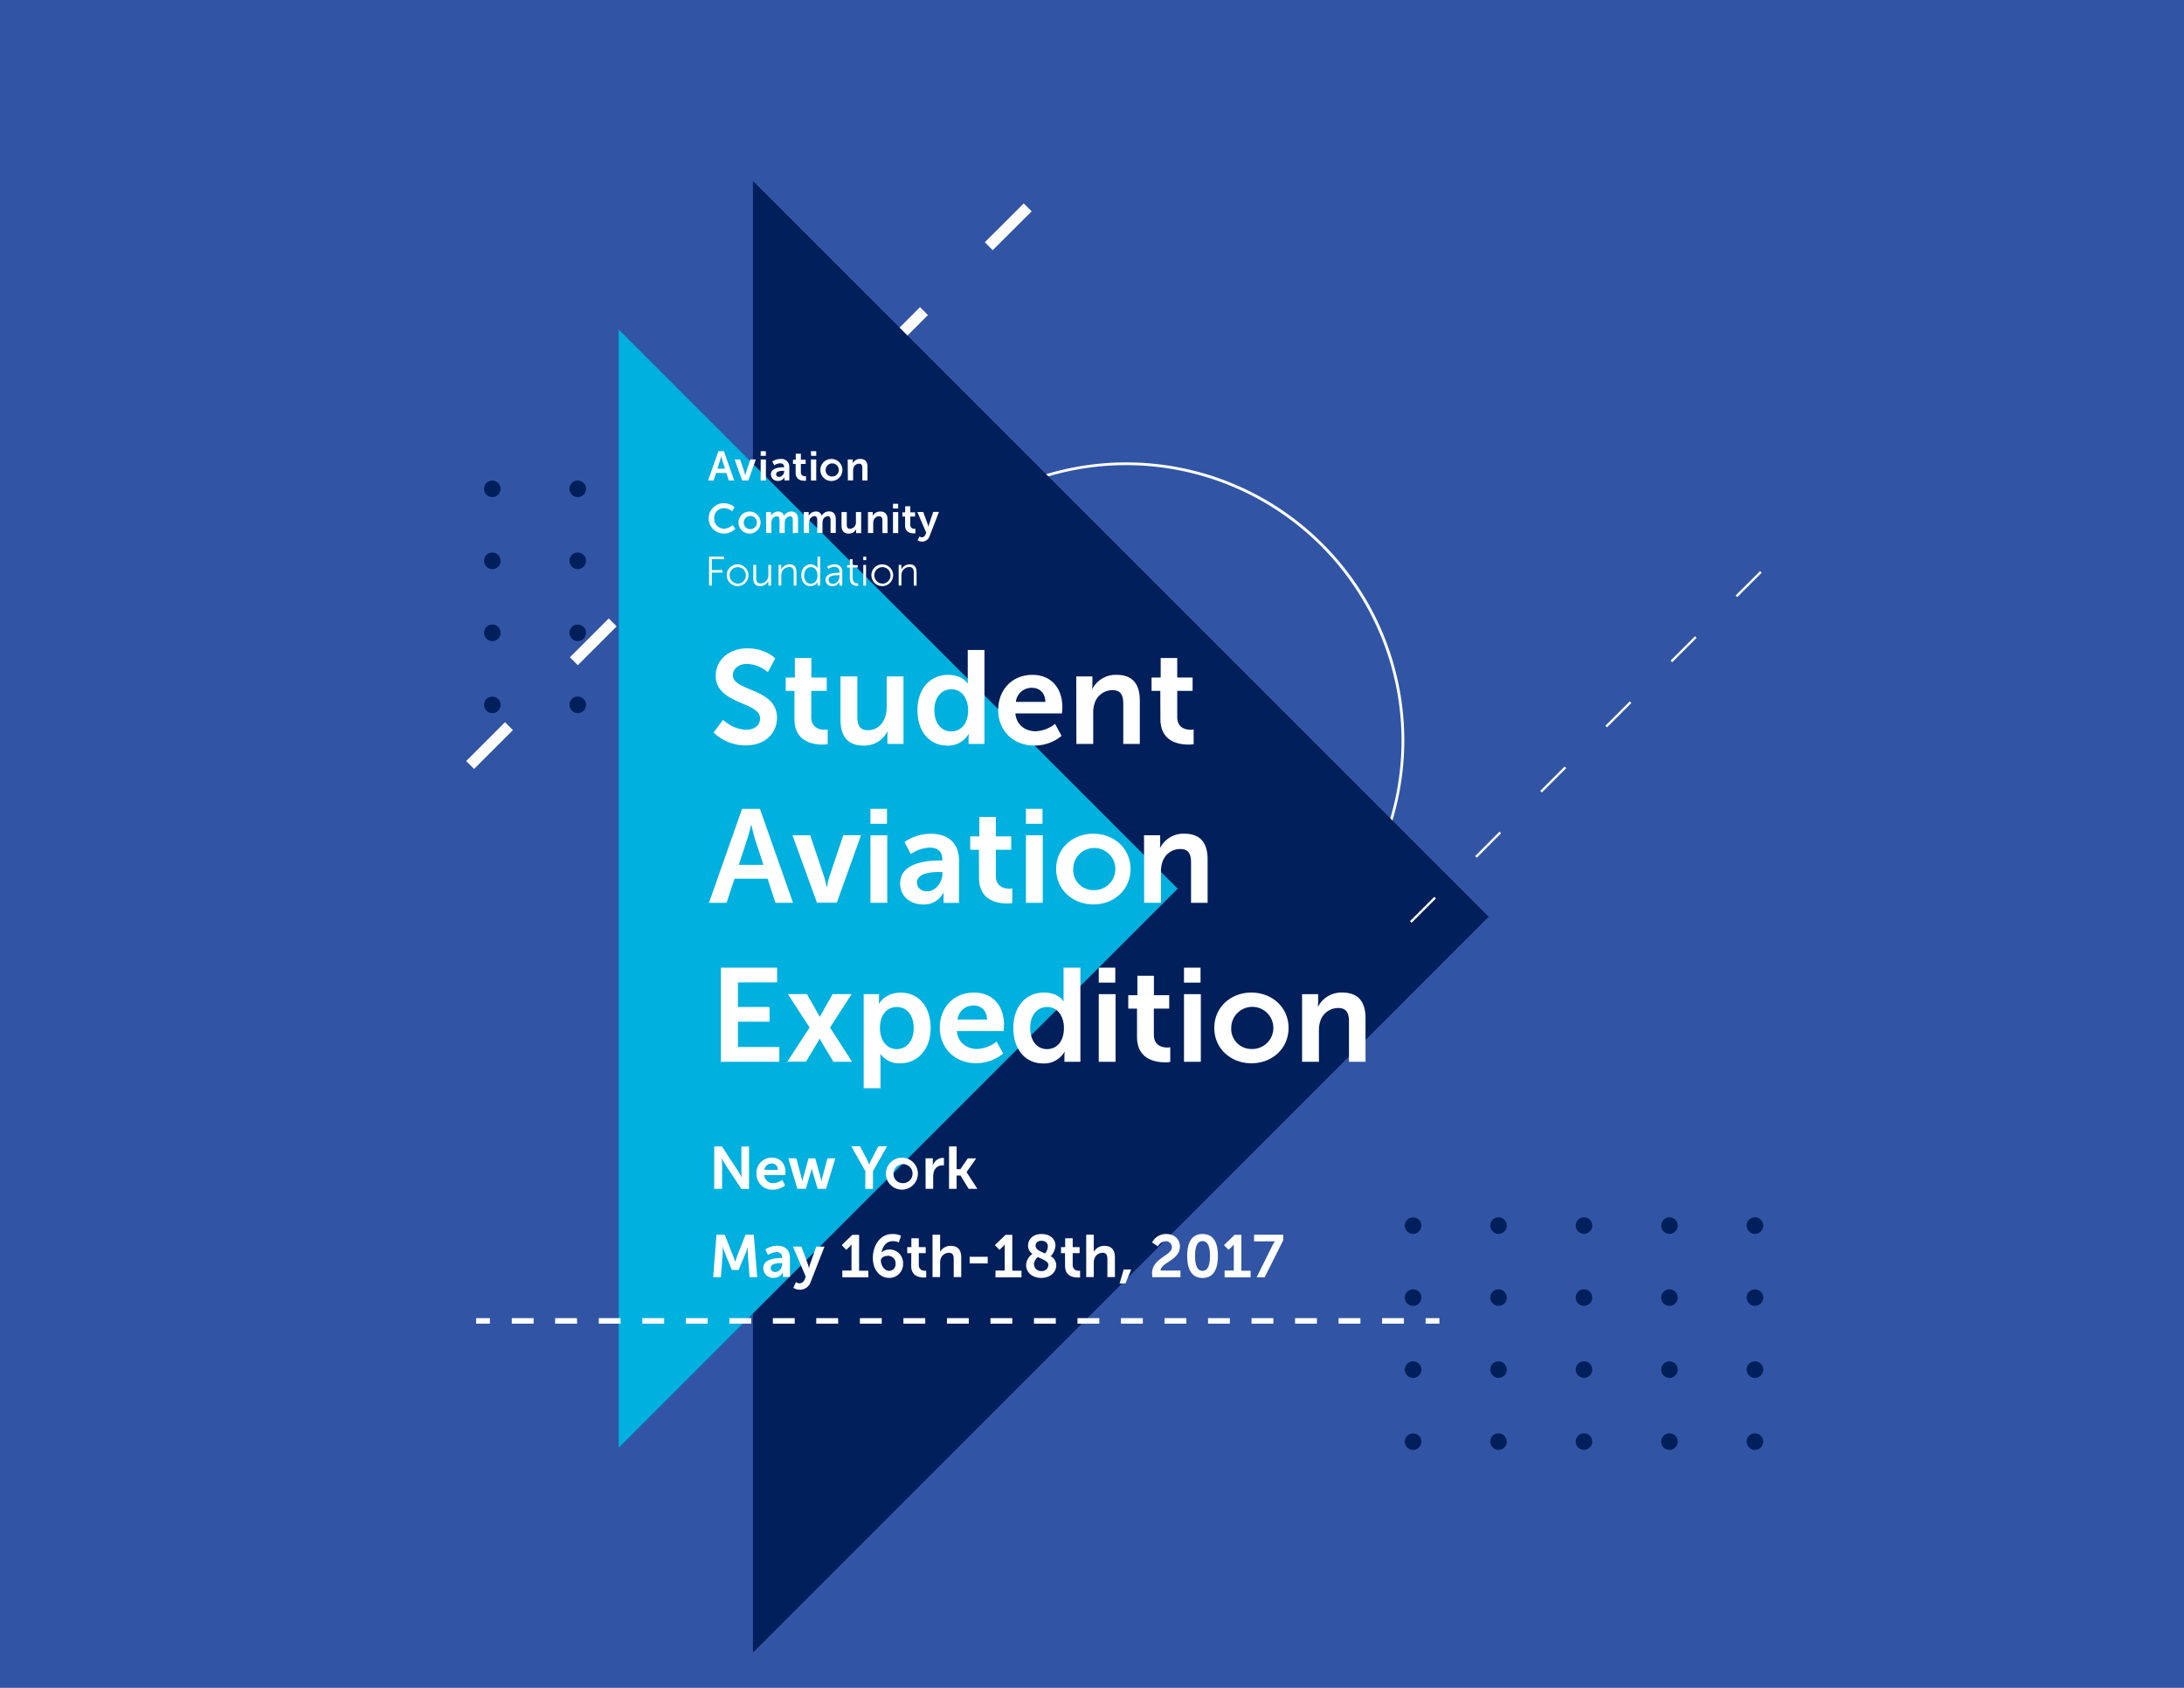 <svg xmlns="http://www.w3.org/2000/svg" viewBox="0 0 792 612"><defs><style>.cls-1{fill:#3155a4;}.cls-2{fill:#fff;}.cls-3{fill:#001f5b;}.cls-4{fill:#00b0df;}</style></defs><title>print-cover</title><g id="Layer_2" data-name="Layer 2"><g id="Layer_2-2" data-name="Layer 2"><rect class="cls-1" width="792" height="612"/><path class="cls-2" d="M371.25,73.76l2.87,2.87L360,90.71l-2.87-2.87Zm-37.62,37.62,2.87,2.87-14.09,14.09-2.87-2.87ZM296,149l2.87,2.87-14.09,14.09-2.87-2.87Zm-37.62,37.62,2.87,2.87-14.09,14.09-2.87-2.87Zm-37.62,37.62,2.87,2.87-14.09,14.09-2.87-2.87Zm-37.62,37.62,2.87,2.87-14.09,14.09-2.87-2.87Z"/><path class="cls-2" d="M408.42,369.32A100.83,100.83,0,1,1,509.25,268.48,100.95,100.95,0,0,1,408.42,369.32Zm0-200.67a99.83,99.83,0,1,0,99.83,99.83A99.95,99.95,0,0,0,408.42,168.65Z"/><polyline class="cls-3" points="273.05 65.61 539.84 332.41 273.05 599.21"/><path class="cls-3" d="M512.44,447.39a3,3,0,0,1-2.12-5.12,3.09,3.09,0,0,1,4.24,0,3,3,0,0,1-2.12,5.12Z"/><path class="cls-3" d="M602.42,444.39a3,3,0,0,1,3-3h0a3,3,0,0,1,3,3h0a3,3,0,0,1-3,3h0A3,3,0,0,1,602.42,444.39Zm-31,0a3,3,0,0,1,3-3h0a3,3,0,0,1,3,3h0a3,3,0,0,1-3,3h0A3,3,0,0,1,571.42,444.39Zm-31,0a3,3,0,0,1,3-3h0a3,3,0,0,1,3,3h0a3,3,0,0,1-3,3h0A3,3,0,0,1,540.43,444.39Z"/><path class="cls-3" d="M636.41,447.39a3,3,0,0,1-2.13-5.12,3.29,3.29,0,0,1,.46-.38,2.57,2.57,0,0,1,.52-.27,2.25,2.25,0,0,1,.56-.17,3,3,0,1,1,.59,5.94Z"/><path class="cls-3" d="M512.44,473.5a3,3,0,0,1-.59-.06,3.65,3.65,0,0,1-.56-.17,3.18,3.18,0,0,1-.51-.28,2.78,2.78,0,0,1-.46-.37,3,3,0,0,1,0-4.24,2.84,2.84,0,0,1,.46-.38,3.1,3.1,0,0,1,.51-.27,2.78,2.78,0,0,1,.56-.17,3,3,0,1,1,.59,5.94Z"/><path class="cls-3" d="M602.41,470.5a3,3,0,0,1,3-3h0a3,3,0,0,1,3,3h0a3,3,0,0,1-3,3h0A3,3,0,0,1,602.41,470.5Zm-31,0a3,3,0,0,1,3-3h0a3,3,0,0,1,3,3h0a3,3,0,0,1-3,3h0A3,3,0,0,1,571.42,470.5Zm-31,0a3,3,0,0,1,3-3h0a3,3,0,0,1,3,3h0a3,3,0,0,1-3,3h0A3,3,0,0,1,540.43,470.5Z"/><path class="cls-3" d="M636.41,473.5a3,3,0,0,1-3-3,3.87,3.87,0,0,1,.05-.59,2.81,2.81,0,0,1,.18-.56,2.88,2.88,0,0,1,.27-.52,3.3,3.3,0,0,1,.37-.45,3.11,3.11,0,0,1,4.25,0,2.71,2.71,0,0,1,.37.45,3.74,3.74,0,0,1,.28.52,3.6,3.6,0,0,1,.17.56,3.87,3.87,0,0,1,.05.59,3,3,0,0,1-3,3Z"/><path class="cls-3" d="M512.44,499.61a3,3,0,0,1-2.12-.88,2.76,2.76,0,0,1-.37-.46,3.18,3.18,0,0,1-.28-.51,3.66,3.66,0,0,1-.17-.57,2.85,2.85,0,0,1-.06-.58,3,3,0,0,1,.06-.59,3.54,3.54,0,0,1,.17-.56,3.77,3.77,0,0,1,.28-.52,3.14,3.14,0,0,1,.37-.45,2.34,2.34,0,0,1,.46-.37,2.57,2.57,0,0,1,.51-.28,2.81,2.81,0,0,1,.56-.17,3,3,0,0,1,2.71.82,2.6,2.6,0,0,1,.37.45,3,3,0,0,1,.28.52,2.81,2.81,0,0,1,.17.56,3,3,0,0,1,.06.59,2.85,2.85,0,0,1-.06.58,2.91,2.91,0,0,1-.17.57,2.57,2.57,0,0,1-.28.51,2.34,2.34,0,0,1-.37.46A3,3,0,0,1,512.44,499.61Z"/><path class="cls-3" d="M602.41,496.61a3,3,0,0,1,3-3h0a3,3,0,0,1,3,3h0a3,3,0,0,1-3,3h0A3,3,0,0,1,602.41,496.61Zm-31,0a3,3,0,0,1,3-3h0a3,3,0,0,1,3,3h0a3,3,0,0,1-3,3h0A3,3,0,0,1,571.42,496.61Zm-31,0a3,3,0,0,1,3-3h0a3,3,0,0,1,3,3h0a3,3,0,0,1-3,3h0A3,3,0,0,1,540.43,496.61Z"/><path class="cls-3" d="M636.41,499.61a3,3,0,0,1-2.13-.88,3.4,3.4,0,0,1-.37-.46,3.18,3.18,0,0,1-.28-.51,3.72,3.72,0,0,1-.17-.57,2.85,2.85,0,0,1-.06-.58,3,3,0,0,1,.06-.59,3.6,3.6,0,0,1,.17-.56,3.77,3.77,0,0,1,.28-.52,4,4,0,0,1,.37-.45,3,3,0,0,1,2.71-.82,2.81,2.81,0,0,1,.56.17,2.63,2.63,0,0,1,.52.28,2.66,2.66,0,0,1,.46.37,4.07,4.07,0,0,1,.37.45,3.77,3.77,0,0,1,.28.52,3.6,3.6,0,0,1,.17.56,2.94,2.94,0,0,1,.05.59,2.84,2.84,0,0,1-.05.58,3.72,3.72,0,0,1-.17.57,3.18,3.18,0,0,1-.28.51,3.43,3.43,0,0,1-.37.46,3.22,3.22,0,0,1-.46.37,3.26,3.26,0,0,1-.52.28,3.54,3.54,0,0,1-.56.17A2.85,2.85,0,0,1,636.41,499.61Z"/><path class="cls-3" d="M512.44,525.72a2.85,2.85,0,0,1-.58-.06,2.91,2.91,0,0,1-.57-.17,2.57,2.57,0,0,1-.51-.28,2.34,2.34,0,0,1-.46-.37,3.14,3.14,0,0,1-.37-.45,3.77,3.77,0,0,1-.28-.52,3.54,3.54,0,0,1-.17-.56,3,3,0,0,1-.06-.59,3,3,0,0,1,.88-2.12,3.09,3.09,0,0,1,4.24,0,3,3,0,0,1,.88,2.12,3,3,0,0,1-.06.59,2.81,2.81,0,0,1-.17.56,3,3,0,0,1-.28.52,2.6,2.6,0,0,1-.37.45A3,3,0,0,1,512.44,525.72Z"/><path class="cls-3" d="M602.41,522.72a3,3,0,0,1,3-3h0a3,3,0,0,1,3,3h0a3,3,0,0,1-3,3h0A3,3,0,0,1,602.41,522.72Zm-31,0a3,3,0,0,1,3-3h0a3,3,0,0,1,3,3h0a3,3,0,0,1-3,3h0A3,3,0,0,1,571.42,522.72Zm-31,0a3,3,0,0,1,3-3h0a3,3,0,0,1,3,3h0a3,3,0,0,1-3,3h0A3,3,0,0,1,540.43,522.72Z"/><path class="cls-3" d="M636.41,525.72a2.88,2.88,0,0,1-.59-.06,2.81,2.81,0,0,1-.56-.17,2.63,2.63,0,0,1-.52-.28,2.66,2.66,0,0,1-.46-.37,4,4,0,0,1-.37-.45,2.9,2.9,0,0,1-.27-.52,2.81,2.81,0,0,1-.18-.56,3.88,3.88,0,0,1-.05-.59,3,3,0,0,1,.87-2.12,3.22,3.22,0,0,1,.46-.37,3.26,3.26,0,0,1,.52-.28,3.54,3.54,0,0,1,.56-.17,3,3,0,0,1,3.58,2.94,3.88,3.88,0,0,1-.05.59,2.81,2.81,0,0,1-.18.56,2.9,2.9,0,0,1-.27.52,4.07,4.07,0,0,1-.37.45A3,3,0,0,1,636.41,525.72Z"/><path class="cls-3" d="M178.53,180.24a3,3,0,0,1-2.12-5.12,3.09,3.09,0,0,1,4.24,0,3,3,0,0,1-2.12,5.12Z"/><path class="cls-3" d="M268.51,177.24a3,3,0,0,1,3-3h0a3,3,0,0,1,3,3h0a3,3,0,0,1-3,3h0A3,3,0,0,1,268.51,177.24Zm-31,0a3,3,0,0,1,3-3h0a3,3,0,0,1,3,3h0a3,3,0,0,1-3,3h0A3,3,0,0,1,237.51,177.24Zm-31,0a3,3,0,0,1,3-3h0a3,3,0,0,1,3,3h0a3,3,0,0,1-3,3h0A3,3,0,0,1,206.52,177.24Z"/><path class="cls-3" d="M302.5,180.24a3,3,0,0,1-2.13-5.12,3.29,3.29,0,0,1,.46-.38,2.57,2.57,0,0,1,.52-.27,2.25,2.25,0,0,1,.56-.17,3,3,0,1,1,.59,5.94Z"/><path class="cls-3" d="M178.53,206.35a3,3,0,0,1-.59-.06,3.65,3.65,0,0,1-.56-.17,3.18,3.18,0,0,1-.51-.28,2.78,2.78,0,0,1-.46-.37,3,3,0,0,1,0-4.24,2.84,2.84,0,0,1,.46-.38,3.1,3.1,0,0,1,.51-.27,2.78,2.78,0,0,1,.56-.17,3,3,0,1,1,.59,5.94Z"/><path class="cls-3" d="M268.5,203.35a3,3,0,0,1,3-3h0a3,3,0,0,1,3,3h0a3,3,0,0,1-3,3h0A3,3,0,0,1,268.5,203.35Zm-31,0a3,3,0,0,1,3-3h0a3,3,0,0,1,3,3h0a3,3,0,0,1-3,3h0A3,3,0,0,1,237.51,203.35Zm-31,0a3,3,0,0,1,3-3h0a3,3,0,0,1,3,3h0a3,3,0,0,1-3,3h0A3,3,0,0,1,206.52,203.35Z"/><path class="cls-3" d="M302.5,206.35a3,3,0,0,1-3-3,3.87,3.87,0,0,1,.05-.59,2.81,2.81,0,0,1,.18-.56,2.88,2.88,0,0,1,.27-.52,3.3,3.3,0,0,1,.37-.45,3.11,3.11,0,0,1,4.25,0,2.71,2.71,0,0,1,.37.45,3.74,3.74,0,0,1,.28.52,3.6,3.6,0,0,1,.17.56,3.87,3.87,0,0,1,.05.59,3,3,0,0,1-3,3Z"/><path class="cls-3" d="M178.53,232.46a3,3,0,0,1-2.12-.88,2.76,2.76,0,0,1-.37-.46,3.18,3.18,0,0,1-.28-.51,3.66,3.66,0,0,1-.17-.57,2.85,2.85,0,0,1-.06-.58,3,3,0,0,1,.06-.59,3.54,3.54,0,0,1,.17-.56,3.77,3.77,0,0,1,.28-.52,3.14,3.14,0,0,1,.37-.45,2.34,2.34,0,0,1,.46-.37,2.57,2.57,0,0,1,.51-.28,2.81,2.81,0,0,1,.56-.17,3,3,0,0,1,2.71.82,2.6,2.6,0,0,1,.37.45,3,3,0,0,1,.28.52,2.81,2.81,0,0,1,.17.56,3,3,0,0,1,.06.59,2.85,2.85,0,0,1-.06.58,2.91,2.91,0,0,1-.17.57,2.57,2.57,0,0,1-.28.51,2.34,2.34,0,0,1-.37.46A3,3,0,0,1,178.53,232.46Z"/><path class="cls-3" d="M268.5,229.46a3,3,0,0,1,3-3h0a3,3,0,0,1,3,3h0a3,3,0,0,1-3,3h0A3,3,0,0,1,268.5,229.46Zm-31,0a3,3,0,0,1,3-3h0a3,3,0,0,1,3,3h0a3,3,0,0,1-3,3h0A3,3,0,0,1,237.51,229.46Zm-31,0a3,3,0,0,1,3-3h0a3,3,0,0,1,3,3h0a3,3,0,0,1-3,3h0A3,3,0,0,1,206.52,229.46Z"/><path class="cls-3" d="M302.5,232.46a3,3,0,0,1-2.13-.88,3.4,3.4,0,0,1-.37-.46,3.18,3.18,0,0,1-.28-.51,3.72,3.72,0,0,1-.17-.57,2.85,2.85,0,0,1-.06-.58,3,3,0,0,1,.06-.59,3.6,3.6,0,0,1,.17-.56,3.77,3.77,0,0,1,.28-.52,4,4,0,0,1,.37-.45,3,3,0,0,1,2.71-.82,2.81,2.81,0,0,1,.56.17,2.63,2.63,0,0,1,.52.28,2.66,2.66,0,0,1,.46.37,4.07,4.07,0,0,1,.37.45,3.77,3.77,0,0,1,.28.52,3.6,3.6,0,0,1,.17.56,2.94,2.94,0,0,1,.05.59,2.84,2.84,0,0,1-.05.58,3.72,3.72,0,0,1-.17.57,3.18,3.18,0,0,1-.28.51,3.43,3.43,0,0,1-.37.46,3.22,3.22,0,0,1-.46.37,3.26,3.26,0,0,1-.52.28,3.54,3.54,0,0,1-.56.17A2.85,2.85,0,0,1,302.5,232.46Z"/><path class="cls-3" d="M178.53,258.57a2.85,2.85,0,0,1-.58-.06,2.91,2.91,0,0,1-.57-.17,2.57,2.57,0,0,1-.51-.28,2.34,2.34,0,0,1-.46-.37,3.14,3.14,0,0,1-.37-.45,3.77,3.77,0,0,1-.28-.52,3.54,3.54,0,0,1-.17-.56,3,3,0,0,1-.06-.59,3,3,0,0,1,.88-2.12,3.09,3.09,0,0,1,4.24,0,3,3,0,0,1,.88,2.12,3,3,0,0,1-.06.59,2.81,2.81,0,0,1-.17.56,3,3,0,0,1-.28.52,2.6,2.6,0,0,1-.37.45A3,3,0,0,1,178.53,258.57Z"/><path class="cls-3" d="M268.5,255.57a3,3,0,0,1,3-3h0a3,3,0,0,1,3,3h0a3,3,0,0,1-3,3h0A3,3,0,0,1,268.5,255.57Zm-31,0a3,3,0,0,1,3-3h0a3,3,0,0,1,3,3h0a3,3,0,0,1-3,3h0A3,3,0,0,1,237.51,255.57Zm-31,0a3,3,0,0,1,3-3h0a3,3,0,0,1,3,3h0a3,3,0,0,1-3,3h0A3,3,0,0,1,206.52,255.57Z"/><path class="cls-3" d="M302.5,258.57a2.88,2.88,0,0,1-.59-.06,2.81,2.81,0,0,1-.56-.17,2.63,2.63,0,0,1-.52-.28,2.66,2.66,0,0,1-.46-.37,4,4,0,0,1-.37-.45,2.9,2.9,0,0,1-.27-.52,2.81,2.81,0,0,1-.18-.56,3.88,3.88,0,0,1-.05-.59,3,3,0,0,1,.87-2.12,3.22,3.22,0,0,1,.46-.37,3.26,3.26,0,0,1,.52-.28,3.54,3.54,0,0,1,.56-.17,3,3,0,0,1,3.58,2.94,3.88,3.88,0,0,1-.05.59,2.81,2.81,0,0,1-.18.56,2.9,2.9,0,0,1-.27.52,4.07,4.07,0,0,1-.37.45A3,3,0,0,1,302.5,258.57Z"/><polyline class="cls-4" points="224.37 119.51 427.08 322.22 224.37 524.94"/><path class="cls-2" d="M263.4,171.5h-3.72l-.9,2.72h-2l3.74-10.62h2l3.74,10.62h-2Zm-1.87-6.06s-.24,1-.45,1.65l-.94,2.84h2.78l-.94-2.84c-.19-.6-.42-1.65-.42-1.65h0Z"/><path class="cls-2" d="M266.39,166.59h2l1.59,4.73c.15.45.25,1.15.27,1.15h0s.12-.7.27-1.15l1.59-4.73h2l-2.73,7.63h-2.24Z"/><path class="cls-2" d="M275.85,163.6h1.88v1.69h-1.88Zm0,3h1.9v7.63h-1.9Z"/><path class="cls-2" d="M284.09,169.44h.25v-.1c0-1-.63-1.35-1.47-1.35a4.08,4.08,0,0,0-2.09.73l-.72-1.36a5.15,5.15,0,0,1,3-.94,2.83,2.83,0,0,1,3.17,3v4.77h-1.75v-.63a4.84,4.84,0,0,1,0-.54h0a2.47,2.47,0,0,1-2.32,1.35,2.4,2.4,0,0,1-2.59-2.38C279.57,169.6,282.84,169.44,284.09,169.44Zm-1.45,3.48a2,2,0,0,0,1.72-2v-.19H284c-1,0-2.54.13-2.54,1.2a1,1,0,0,0,1.15,1Z"/><path class="cls-2" d="M288.57,168.22h-1v-1.51h1v-2.2h1.86v2.2h1.73v1.51h-1.73v3a1.35,1.35,0,0,0,1.51,1.44,1.75,1.75,0,0,0,.34,0v1.66a3.28,3.28,0,0,1-.58,0c-1.06,0-3.17-.31-3.17-2.87v-3.2Z"/><path class="cls-2" d="M294.07,163.6H296v1.69h-1.88Zm0,3H296v7.63h-1.9Z"/><path class="cls-2" d="M301.68,166.41a4,4,0,1,1-4.19,4A4,4,0,0,1,301.68,166.41Zm0,6.37a2.38,2.38,0,1,0-2.27-2.38,2.27,2.27,0,0,0,2.27,2.38Z"/><path class="cls-2" d="M307.41,166.59h1.82v.88a4.73,4.73,0,0,1,0,.52h0a3,3,0,0,1,2.71-1.59c1.69,0,2.65.88,2.65,2.9v4.91h-1.88v-4.52c0-.92-.24-1.56-1.21-1.56a2.11,2.11,0,0,0-2,1.56,3.22,3.22,0,0,0-.13,1v3.5h-1.9Z"/><path class="cls-2" d="M262.47,182.49a5.5,5.5,0,0,1,3.92,1.45l-.92,1.44a4.68,4.68,0,0,0-2.9-1.12A3.46,3.46,0,0,0,259,187.9a3.59,3.59,0,0,0,3.57,3.8,4.58,4.58,0,0,0,3.08-1.35l1,1.39a5.72,5.72,0,0,1-4.17,1.72,5.49,5.49,0,0,1,0-11Z"/><path class="cls-2" d="M272,185.48a4,4,0,1,1-4.19,4A4,4,0,0,1,272,185.48Zm0,6.37a2.38,2.38,0,1,0-2.27-2.38,2.27,2.27,0,0,0,2.27,2.38Z"/><path class="cls-2" d="M277.78,185.66h1.82v.88a4.73,4.73,0,0,1,0,.52h0a2.88,2.88,0,0,1,2.48-1.59,2.11,2.11,0,0,1,2.23,1.57h0a3,3,0,0,1,2.6-1.57c1.59,0,2.49.9,2.49,2.9v4.91h-1.9v-4.55c0-.87-.16-1.53-1-1.53a2,2,0,0,0-1.84,1.73,4.11,4.11,0,0,0-.09,1v3.35h-1.89v-4.55c0-.82-.13-1.53-1-1.53a2,2,0,0,0-1.87,1.75,4,4,0,0,0-.09,1v3.35h-1.9v-7.63Z"/><path class="cls-2" d="M291.44,185.66h1.82v.88a4.73,4.73,0,0,1,0,.52h0a2.88,2.88,0,0,1,2.48-1.59A2.11,2.11,0,0,1,298,187h0a3,3,0,0,1,2.6-1.57c1.59,0,2.49.9,2.49,2.9v4.91h-1.9v-4.55c0-.87-.16-1.53-1-1.53a2,2,0,0,0-1.84,1.73,4.11,4.11,0,0,0-.09,1v3.35h-1.9v-4.55c0-.82-.13-1.53-1-1.53a2,2,0,0,0-1.87,1.75,4,4,0,0,0-.09,1v3.35h-1.9v-7.63Z"/><path class="cls-2" d="M305.17,185.66h1.9v4.52c0,.92.24,1.56,1.18,1.56a2.29,2.29,0,0,0,2.14-2.57v-3.5h1.9v7.63h-1.82v-.87a4.84,4.84,0,0,1,0-.54h0a2.94,2.94,0,0,1-2.65,1.59c-1.63,0-2.65-.82-2.65-2.9v-4.91Z"/><path class="cls-2" d="M314.66,185.66h1.83v.88a4.73,4.73,0,0,1,0,.52h0a3,3,0,0,1,2.71-1.59c1.69,0,2.65.88,2.65,2.9v4.91H320v-4.52c0-.92-.24-1.56-1.21-1.56a2.11,2.11,0,0,0-2,1.56,3.22,3.22,0,0,0-.13,1v3.5h-1.9v-7.63Z"/><path class="cls-2" d="M323.83,182.67h1.88v1.69h-1.88Zm0,3h1.9v7.63h-1.9v-7.63Z"/><path class="cls-2" d="M328.25,187.29h-1v-1.51h1v-2.2h1.86v2.2h1.73v1.51h-1.73v3a1.35,1.35,0,0,0,1.51,1.44,1.75,1.75,0,0,0,.34,0v1.66a3.28,3.28,0,0,1-.58,0c-1.06,0-3.17-.31-3.17-2.87v-3.2Z"/><path class="cls-2" d="M333.43,194.51a1.66,1.66,0,0,0,.85.31,1.44,1.44,0,0,0,1.32-1l.28-.67-3.22-7.51h2.14l1.6,4.4a9.39,9.39,0,0,1,.28,1h0s.12-.6.25-1l1.5-4.43h2.08l-3.41,8.78a2.85,2.85,0,0,1-2.75,2,2.93,2.93,0,0,1-1.59-.49Z"/><path class="cls-2" d="M257.1,201.83h5.53v.92h-4.5v3.95H262v.92h-3.86v4.71h-1V201.83Z"/><path class="cls-2" d="M267.54,204.64a3.94,3.94,0,1,1-4,3.9A3.89,3.89,0,0,1,267.54,204.64Zm0,7a3,3,0,0,0,2.93-3.07,2.93,2.93,0,1,0-5.86,0A3,3,0,0,0,267.54,211.61Z"/><path class="cls-2" d="M273.22,204.82h1v4.52c0,1.18.18,2.23,1.63,2.23a2.92,2.92,0,0,0,2.78-3.14v-3.6h1v7.52h-1v-1.12c0-.33,0-.6,0-.6h0a3.22,3.22,0,0,1-2.95,1.9c-1.76,0-2.51-1-2.51-2.92v-4.79Z"/><path class="cls-2" d="M282.31,204.82h1v1.12c0,.33,0,.6,0,.6h0a3.2,3.2,0,0,1,3-1.9c1.86,0,2.51,1.06,2.51,2.92v4.79h-1v-4.52c0-1.18-.18-2.23-1.63-2.23a2.86,2.86,0,0,0-2.74,2.12,3.72,3.72,0,0,0-.12,1v3.6h-1v-7.52Z"/><path class="cls-2" d="M294,204.64a2.66,2.66,0,0,1,2.45,1.42h0a5.42,5.42,0,0,1,0-.57v-3.66h1v10.51h-1v-.79a4.21,4.21,0,0,1,0-.54h0a2.72,2.72,0,0,1-2.59,1.51c-2,0-3.28-1.61-3.28-3.95S292,204.64,294,204.64Zm0,7c1.26,0,2.44-.9,2.44-3,0-1.53-.78-3-2.39-3-1.33,0-2.42,1.12-2.42,3s1,3,2.38,3Z"/><path class="cls-2" d="M304,207.7h.42v-.2a1.69,1.69,0,0,0-1.87-1.94,3.66,3.66,0,0,0-2.12.72l-.48-.78a4.33,4.33,0,0,1,2.68-.85,2.56,2.56,0,0,1,2.81,2.89v4.82h-1v-.82a6,6,0,0,1,0-.63h0a2.72,2.72,0,0,1-2.51,1.63,2.33,2.33,0,0,1-2.56-2.23C299.37,207.76,302.67,207.7,304,207.7Zm-1.88,4c1.44,0,2.3-1.5,2.3-2.8v-.33H304c-1.18,0-3.54,0-3.54,1.71a1.49,1.49,0,0,0,1.68,1.42Z"/><path class="cls-2" d="M308.18,205.77h-1v-.85h1v-2.17h1v2.17h1.88v.85H309.2v3.74c0,1.76,1.12,2,1.69,2a1.75,1.75,0,0,0,.34,0v.91a2.68,2.68,0,0,1-.43,0c-.87,0-2.62-.28-2.62-2.8v-3.84Z"/><path class="cls-2" d="M313.06,201.83h1.06v1.27h-1.06Zm0,3h1v7.52h-1v-7.53Z"/><path class="cls-2" d="M320,204.64a3.94,3.94,0,1,1-4,3.9A3.89,3.89,0,0,1,320,204.64Zm0,7a3,3,0,0,0,2.93-3.07,2.93,2.93,0,1,0-5.86,0A3,3,0,0,0,320,211.61Z"/><path class="cls-2" d="M325.87,204.82h1v1.12c0,.33,0,.6,0,.6h0a3.2,3.2,0,0,1,3-1.9c1.86,0,2.51,1.06,2.51,2.92v4.79h-1v-4.52c0-1.18-.18-2.23-1.63-2.23a2.86,2.86,0,0,0-2.74,2.12,3.72,3.72,0,0,0-.12,1v3.6h-1v-7.52Z"/><path class="cls-2" d="M259,415.68h2.8l5.83,8.89A23.49,23.49,0,0,1,269,427h0s-.15-1.47-.15-2.39v-8.89h2.78v15.39h-2.78L263,422.21a23.2,23.2,0,0,1-1.28-2.38h0s.15,1.47.15,2.38v8.87H259Z"/><path class="cls-2" d="M279.93,419.76c3.19,0,4.9,2.32,4.9,5.25,0,.33-.06,1.06-.06,1.06h-7.63a3.15,3.15,0,0,0,3.32,2.93,5.46,5.46,0,0,0,3.19-1.21l1.06,2a6.91,6.91,0,0,1-4.44,1.58,5.67,5.67,0,0,1-5.94-5.79A5.47,5.47,0,0,1,279.93,419.76Zm2.13,4.42a2.13,2.13,0,0,0-2.19-2.3,2.58,2.58,0,0,0-2.65,2.3Z"/><path class="cls-2" d="M285.89,420h2.9l1.93,7.26a9.35,9.35,0,0,1,.22,1.17h0s.11-.59.26-1.17l2-7.24h2.45l2,7.24c.15.58.24,1.17.24,1.17h0s.09-.59.24-1.17l1.93-7.26h2.86l-3.36,11.06h-3.06l-1.86-6.31c-.17-.58-.28-1.19-.28-1.19h0a9.63,9.63,0,0,1-.26,1.19l-1.87,6.31h-3.08Z"/><path class="cls-2" d="M313.82,424.64l-5.12-9h3.17l2.41,4.53c.5,1,.91,2.08.93,2.06h0s.43-1.11.93-2.06l2.38-4.53h3.17l-5.12,9v6.44h-2.8Z"/><path class="cls-2" d="M327.33,419.76a5.8,5.8,0,1,1-6.07,5.79A5.82,5.82,0,0,1,327.33,419.76Zm0,9.24a3.45,3.45,0,1,0-3.3-3.45A3.29,3.29,0,0,0,327.35,429Z"/><path class="cls-2" d="M335.64,420h2.65v1.91a7.61,7.61,0,0,1,0,.78h0a3.8,3.8,0,0,1,3.51-2.84,3.11,3.11,0,0,1,.5,0v2.71a4.8,4.8,0,0,0-.65,0,3.13,3.13,0,0,0-3,2.32,6,6,0,0,0-.24,1.8v4.38h-2.75Z"/><path class="cls-2" d="M344.16,415.68h2.75v8.24h1.37l2.67-3.9H354L350.51,425v0l3.92,6.07h-3.17l-2.93-4.83h-1.43v4.83h-2.75Z"/><path class="cls-2" d="M259.82,447.7h3l3,7.61c.35.91.78,2.25.78,2.25h0s.41-1.34.76-2.25l3-7.61h3l1.24,15.39h-2.78l-.65-8.61c-.07-1,0-2.39,0-2.39h0s-.46,1.5-.82,2.39l-2.49,6H265.4l-2.47-6c-.37-.89-.85-2.41-.85-2.41h0s0,1.39,0,2.41l-.65,8.61h-2.8Z"/><path class="cls-2" d="M283.27,456.16h.37V456c0-1.45-.91-2-2.12-2a5.92,5.92,0,0,0-3,1.06l-1-2a7.46,7.46,0,0,1,4.34-1.37c2.91,0,4.6,1.6,4.6,4.4v6.92h-2.54v-.91a6.94,6.94,0,0,1,0-.78h0a3.58,3.58,0,0,1-3.36,2,3.48,3.48,0,0,1-3.75-3.45C276.72,456.4,281.47,456.16,283.27,456.16Zm-2.1,5.05c1.45,0,2.49-1.56,2.49-2.91V458h-.48c-1.41,0-3.69.2-3.69,1.73A1.48,1.48,0,0,0,281.16,461.21Z"/><path class="cls-2" d="M288.64,464.88a2.41,2.41,0,0,0,1.24.46,2.09,2.09,0,0,0,1.91-1.43l.41-1L287.54,452h3.1l2.32,6.37a13.68,13.68,0,0,1,.41,1.5h0s.17-.87.37-1.45L296,452h3L294,464.77a4.14,4.14,0,0,1-4,2.88,4.25,4.25,0,0,1-2.3-.72Z"/><path class="cls-2" d="M305.45,460.69h3.34v-8.54c0-.52,0-1,0-1h0a3.54,3.54,0,0,1-.67.87l-1.24,1.17-1.65-1.73,3.86-3.71h2.45v13h3.34v2.41h-9.41Z"/><path class="cls-2" d="M316.53,456.05c0-4,2.32-8.61,7.09-8.61a7.08,7.08,0,0,1,3.14.65l-.82,2.41a5.49,5.49,0,0,0-2.17-.48c-2.43,0-3.71,2-4.1,4.12h0a4.14,4.14,0,0,1,2.88-1.08,4.89,4.89,0,0,1,4.94,5.14,5,5,0,0,1-5.07,5.16C319.26,463.36,316.53,460.69,316.53,456.05Zm8.24,2.15a2.67,2.67,0,0,0-2.82-2.84c-1.39,0-2.51.71-2.51,1.67,0,1.93,1.41,3.77,3,3.77A2.36,2.36,0,0,0,324.77,458.2Z"/><path class="cls-2" d="M330.47,454.4H329v-2.19h1.5V449h2.69v3.19h2.51v2.19h-2.51v4.29a2,2,0,0,0,2.19,2.08,2.49,2.49,0,0,0,.5,0v2.41a4.78,4.78,0,0,1-.84.06c-1.54,0-4.6-.46-4.6-4.16Z"/><path class="cls-2" d="M338.17,447.7h2.75V453c0,.54,0,.93,0,.93h0a4.26,4.26,0,0,1,3.82-2.19c2.45,0,3.84,1.28,3.84,4.21v7.11h-2.73v-6.55c0-1.34-.35-2.25-1.76-2.25a3.11,3.11,0,0,0-3,2.3,5,5,0,0,0-.17,1.43v5.07h-2.75Z"/><path class="cls-2" d="M351.64,455.7h6.53v2.41h-6.53Z"/><path class="cls-2" d="M361,460.69h3.34v-8.54c0-.52,0-1,0-1h0a3.54,3.54,0,0,1-.67.87l-1.24,1.17-1.65-1.73,3.86-3.71h2.45v13h3.34v2.41H361Z"/><path class="cls-2" d="M374.39,454.66a3.63,3.63,0,0,1-1.58-3c0-2.12,1.56-4.21,4.94-4.21,2.86,0,5,1.6,5,4.27a6.46,6.46,0,0,1-1.71,3.79,3.71,3.71,0,0,1,2,3.27c0,2.36-2,4.58-5.42,4.58s-5.51-2.08-5.51-4.73A5.22,5.22,0,0,1,374.39,454.66Zm2,1.15a3.54,3.54,0,0,0-1.43,2.6,2.54,2.54,0,0,0,2.65,2.47,2.34,2.34,0,0,0,2.58-2.23C380.15,457.31,378.22,456.7,376.36,455.81Zm2.6-1.32a4.14,4.14,0,0,0,1-2.6c0-1.19-.91-2-2.3-2s-2.15.78-2.15,1.78C375.56,453.12,377.21,453.73,379,454.49Z"/><path class="cls-2" d="M386.2,454.4h-1.43v-2.19h1.5V449H389v3.19h2.51v2.19H389v4.29a2,2,0,0,0,2.19,2.08,2.5,2.5,0,0,0,.5,0v2.41a4.8,4.8,0,0,1-.85.06c-1.54,0-4.6-.46-4.6-4.16Z"/><path class="cls-2" d="M393.9,447.7h2.75V453c0,.54,0,.93,0,.93h0a4.26,4.26,0,0,1,3.82-2.19c2.45,0,3.84,1.28,3.84,4.21v7.11h-2.73v-6.55c0-1.34-.35-2.25-1.76-2.25a3.11,3.11,0,0,0-3,2.3,5,5,0,0,0-.17,1.43v5.07H393.9Z"/><path class="cls-2" d="M407.5,460.3h2.71l-2.08,5.07H406Z"/><path class="cls-2" d="M417.78,461.73c0-5.55,7.2-6.44,7.2-9.5a2.15,2.15,0,0,0-2.34-2.15,3.52,3.52,0,0,0-2.78,1.82l-2.08-1.39a5.7,5.7,0,0,1,5.1-3.08c2.71,0,5,1.65,5,4.55,0,4.94-6.9,5.79-7,8.7h7.2v2.41H417.91A10.8,10.8,0,0,1,417.78,461.73Z"/><path class="cls-2" d="M430.51,455.38c0-4.42,1.37-7.94,5.57-7.94s5.59,3.51,5.59,7.94-1.39,8-5.59,8S430.51,459.8,430.51,455.38Zm8.28,0c0-3-.61-5.36-2.71-5.36s-2.71,2.36-2.71,5.36.61,5.42,2.71,5.42S438.79,458.41,438.79,455.38Z"/><path class="cls-2" d="M444.08,460.69h3.34v-8.54c0-.52,0-1,0-1h0a3.51,3.51,0,0,1-.67.87l-1.24,1.17-1.65-1.73,3.86-3.71h2.45v13h3.34v2.41h-9.41Z"/><path class="cls-2" d="M461.47,451.52a5.8,5.8,0,0,1,.93-1.41v0a8.57,8.57,0,0,1-1.06,0h-6.57V447.7h10.58v2l-6.74,13.44h-2.91Z"/><path class="cls-2" d="M262.18,261s3.7,3.6,8.5,3.6c2.59,0,4.94-1.34,4.94-4.13,0-6.1-16.08-5-16.08-15.5,0-5.67,4.9-9.89,11.42-9.89,6.72,0,10.18,3.65,10.18,3.65l-2.69,5a12.44,12.44,0,0,0-7.54-3c-2.88,0-5.14,1.68-5.14,4.08,0,6,16,4.56,16,15.46,0,5.42-4.13,10-11.23,10a16.5,16.5,0,0,1-11.76-4.66Z"/><path class="cls-2" d="M288.1,250.51h-3.17v-4.85h3.31V238.6h6v7.06h5.57v4.85H294.2V260c0,4,3.17,4.61,4.85,4.61a5.56,5.56,0,0,0,1.1-.1v5.33a10.55,10.55,0,0,1-1.87.14c-3.41,0-10.18-1-10.18-9.22Z"/><path class="cls-2" d="M304.8,245.27h6.1v14.5c0,3,.77,5,3.79,5,4.42,0,6.86-3.89,6.86-8.26V245.27h6.1v24.48H321.8V267a15.56,15.56,0,0,1,.1-1.73h-.1a9.44,9.44,0,0,1-8.5,5.09c-5.23,0-8.5-2.64-8.5-9.31Z"/><path class="cls-2" d="M343.78,244.7c5.38,0,7.06,3.12,7.06,3.12h.1s0-.62,0-1.39V235.67H357v34.08h-5.76v-2a12.45,12.45,0,0,1,.1-1.58h-.1a8.5,8.5,0,0,1-7.68,4.18c-6.62,0-10.85-5.23-10.85-12.82C332.69,249.74,337.3,244.7,343.78,244.7Zm1.15,20.5c3.17,0,6.14-2.3,6.14-7.73,0-3.79-2-7.54-6.1-7.54-3.36,0-6.14,2.74-6.14,7.58C338.84,262.17,341.33,265.2,344.93,265.2Z"/><path class="cls-2" d="M374.4,244.7c7.06,0,10.85,5.14,10.85,11.62,0,.72-.14,2.35-.14,2.35h-16.9c.38,4.27,3.7,6.48,7.34,6.48a12.09,12.09,0,0,0,7.06-2.69l2.35,4.37a15.3,15.3,0,0,1-9.84,3.5c-8.11,0-13.15-5.86-13.15-12.82C362,250,367.11,244.7,374.4,244.7Zm4.7,9.79c-.1-3.31-2.16-5.09-4.85-5.09a5.7,5.7,0,0,0-5.86,5.09Z"/><path class="cls-2" d="M390.29,245.27h5.86v2.83a15.2,15.2,0,0,1-.1,1.68h.1a9.5,9.5,0,0,1,8.69-5.09c5.42,0,8.5,2.83,8.5,9.31v15.75h-6v-14.5c0-3-.77-5-3.89-5a6.76,6.76,0,0,0-6.58,5,10.33,10.33,0,0,0-.43,3.26v11.23h-6.1Z"/><path class="cls-2" d="M420.77,250.51H417.6v-4.85h3.31V238.6h6v7.06h5.57v4.85h-5.57V260c0,4,3.17,4.61,4.85,4.61a5.56,5.56,0,0,0,1.1-.1v5.33a10.55,10.55,0,0,1-1.87.14c-3.41,0-10.18-1-10.18-9.22Z"/><path class="cls-2" d="M278.36,318.62h-12l-2.88,8.74h-6.38l12-34.08h6.48l12,34.08h-6.38Zm-6-19.44s-.77,3.36-1.44,5.28l-3,9.12h8.93l-3-9.12c-.62-1.92-1.34-5.28-1.34-5.28Z"/><path class="cls-2" d="M287.38,302.87h6.43L298.9,318c.48,1.44.82,3.7.87,3.7h.1s.38-2.26.86-3.7l5.09-15.17h6.43l-8.79,24.48h-7.2Z"/><path class="cls-2" d="M315.65,293.27h6v5.42h-6Zm0,9.6h6.1v24.48h-6.1Z"/><path class="cls-2" d="M340.9,312h.82v-.34c0-3.22-2-4.32-4.7-4.32a13.1,13.1,0,0,0-6.72,2.35l-2.3-4.37a16.52,16.52,0,0,1,9.6-3c6.43,0,10.18,3.55,10.18,9.74v15.31h-5.62v-2a15.59,15.59,0,0,1,.1-1.73h-.1a7.93,7.93,0,0,1-7.44,4.32c-4.37,0-8.3-2.74-8.3-7.63C326.4,312.52,336.92,312,340.9,312Zm-4.66,11.19c3.22,0,5.52-3.46,5.52-6.43v-.58h-1.06c-3.12,0-8.16.43-8.16,3.84C332.55,321.64,333.75,323.18,336.25,323.18Z"/><path class="cls-2" d="M355,308.11h-3.17v-4.85h3.31V296.2h6v7.06h5.57v4.85h-5.57v9.5c0,4,3.17,4.61,4.85,4.61a5.58,5.58,0,0,0,1.1-.1v5.33a10.57,10.57,0,0,1-1.87.14c-3.41,0-10.18-1-10.18-9.22Z"/><path class="cls-2" d="M372.05,293.27h6v5.42h-6Zm0,9.6h6.1v24.48h-6.1Z"/><path class="cls-2" d="M396.49,302.3c7.49,0,13.49,5.33,13.49,12.82s-6,12.82-13.44,12.82S383,322.65,383,315.11,389,302.3,396.49,302.3Zm0,20.45a7.64,7.64,0,1,0-7.3-7.63A7.28,7.28,0,0,0,396.53,322.75Z"/><path class="cls-2" d="M414.87,302.87h5.86v2.83a15.05,15.05,0,0,1-.1,1.68h.1a9.5,9.5,0,0,1,8.69-5.09c5.42,0,8.5,2.83,8.5,9.31v15.75h-6v-14.5c0-3-.77-5-3.89-5a6.76,6.76,0,0,0-6.58,5,10.33,10.33,0,0,0-.43,3.26v11.23h-6.1Z"/><path class="cls-2" d="M261.41,350.87h20.4v5.33H267.61v8.93h11.47v5.33H267.61v9.17h15V385H261.41Z"/><path class="cls-2" d="M297.22,376.55a11.65,11.65,0,0,1-.67,1.3l-4.27,7.1h-6.77l8.07-12.39-7.87-12.1h6.91l3.79,6.67c.38.62.82,1.54.82,1.54h.1s.43-.91.82-1.54l3.79-6.67h6.91L301,372.57,309,385h-6.77l-4.27-7.1a11.47,11.47,0,0,1-.67-1.3Z"/><path class="cls-2" d="M313.2,360.47h5.57v1.78a15.2,15.2,0,0,1-.1,1.68h.1s2.11-4,7.87-4c6.63,0,10.85,5.23,10.85,12.82,0,7.78-4.75,12.82-11.19,12.82a8.45,8.45,0,0,1-7-3.36h-.1s.1.86.1,2.11v10.27h-6.1Zm12,19.92c3.36,0,6.14-2.74,6.14-7.58,0-4.66-2.5-7.68-6.1-7.68-3.17,0-6.14,2.3-6.14,7.73C319.11,376.65,321.17,380.4,325.21,380.4Z"/><path class="cls-2" d="M353.24,359.9c7.06,0,10.85,5.14,10.85,11.62,0,.72-.14,2.35-.14,2.35H347c.38,4.27,3.7,6.48,7.34,6.48a12.09,12.09,0,0,0,7.06-2.69L363.8,382a15.29,15.29,0,0,1-9.84,3.5c-8.11,0-13.15-5.86-13.15-12.82C340.8,365.18,345.94,359.9,353.24,359.9Zm4.71,9.79c-.1-3.31-2.16-5.09-4.85-5.09a5.7,5.7,0,0,0-5.86,5.09Z"/><path class="cls-2" d="M378.53,359.9c5.38,0,7.06,3.12,7.06,3.12h.1s0-.62,0-1.39V350.87h6.1V385H386v-2a12.45,12.45,0,0,1,.1-1.58H386a8.5,8.5,0,0,1-7.68,4.18c-6.62,0-10.85-5.23-10.85-12.82C367.44,364.94,372.05,359.9,378.53,359.9Zm1.15,20.5c3.17,0,6.14-2.3,6.14-7.73,0-3.79-2-7.54-6.1-7.54-3.36,0-6.14,2.74-6.14,7.58C373.59,377.37,376.08,380.4,379.68,380.4Z"/><path class="cls-2" d="M398.45,350.87h6v5.42h-6Zm0,9.6h6.1V385h-6.1Z"/><path class="cls-2" d="M412.32,365.71h-3.17v-4.85h3.31V353.8h6v7.06H424v4.85h-5.57v9.5c0,4,3.17,4.61,4.85,4.61a5.61,5.61,0,0,0,1.1-.1v5.33a10.48,10.48,0,0,1-1.87.14c-3.41,0-10.18-1-10.18-9.22Z"/><path class="cls-2" d="M429.36,350.87h6v5.42h-6Zm0,9.6h6.1V385h-6.1Z"/><path class="cls-2" d="M453.79,359.9c7.49,0,13.49,5.33,13.49,12.82s-6,12.82-13.44,12.82-13.49-5.28-13.49-12.82S446.35,359.9,453.79,359.9Zm0,20.45a7.64,7.64,0,1,0-7.3-7.63A7.28,7.28,0,0,0,453.84,380.35Z"/><path class="cls-2" d="M472.18,360.47H478v2.83a15.08,15.08,0,0,1-.1,1.68h.1a9.49,9.49,0,0,1,8.69-5.09c5.42,0,8.5,2.83,8.5,9.31V385h-6v-14.5c0-3-.77-5-3.89-5a6.76,6.76,0,0,0-6.58,5,10.32,10.32,0,0,0-.43,3.26V385h-6.1Z"/><path class="cls-2" d="M638.28,207.07l.59.59L630,216.5l-.59-.59Zm-23.62,23.62.59.59-8.84,8.84-.59-.59ZM591,254.31l.59.59-8.84,8.84-.59-.59Zm-23.62,23.62.59.59-8.84,8.84-.59-.59Zm-23.62,23.62.59.59L535.54,311l-.59-.59Zm-23.62,23.62.59.59-8.84,8.84-.59-.59Z"/><rect class="cls-2" x="516.99" y="477.95" width="5" height="2"/><path class="cls-2" d="M509.12,479.95H501.2v-2h7.92Zm-15.78,0h-7.92v-2h7.92Zm-15.78,0h-7.92v-2h7.92Zm-15.78,0h-7.92v-2h7.92Zm-15.78,0h-7.92v-2H446Zm-15.78,0h-7.92v-2h7.92Zm-15.78,0H406.5v-2h7.92Zm-15.78,0h-7.92v-2h7.92Zm-15.78,0h-7.92v-2h7.92Zm-15.78,0h-7.92v-2h7.92Zm-15.78,0h-7.92v-2h7.92Zm-15.78,0h-7.92v-2h7.92Zm-15.78,0h-7.92v-2h7.92Zm-15.78,0H296v-2h7.92Zm-15.78,0h-7.92v-2h7.92Zm-15.78,0h-7.92v-2h7.92Zm-15.78,0h-7.92v-2h7.92Zm-15.78,0h-7.92v-2h7.92Zm-15.78,0h-7.92v-2H225Zm-15.78,0H201.3v-2h7.92Zm-15.78,0h-7.92v-2h7.92Z"/><rect class="cls-2" x="172.65" y="477.95" width="5" height="2"/></g></g></svg>